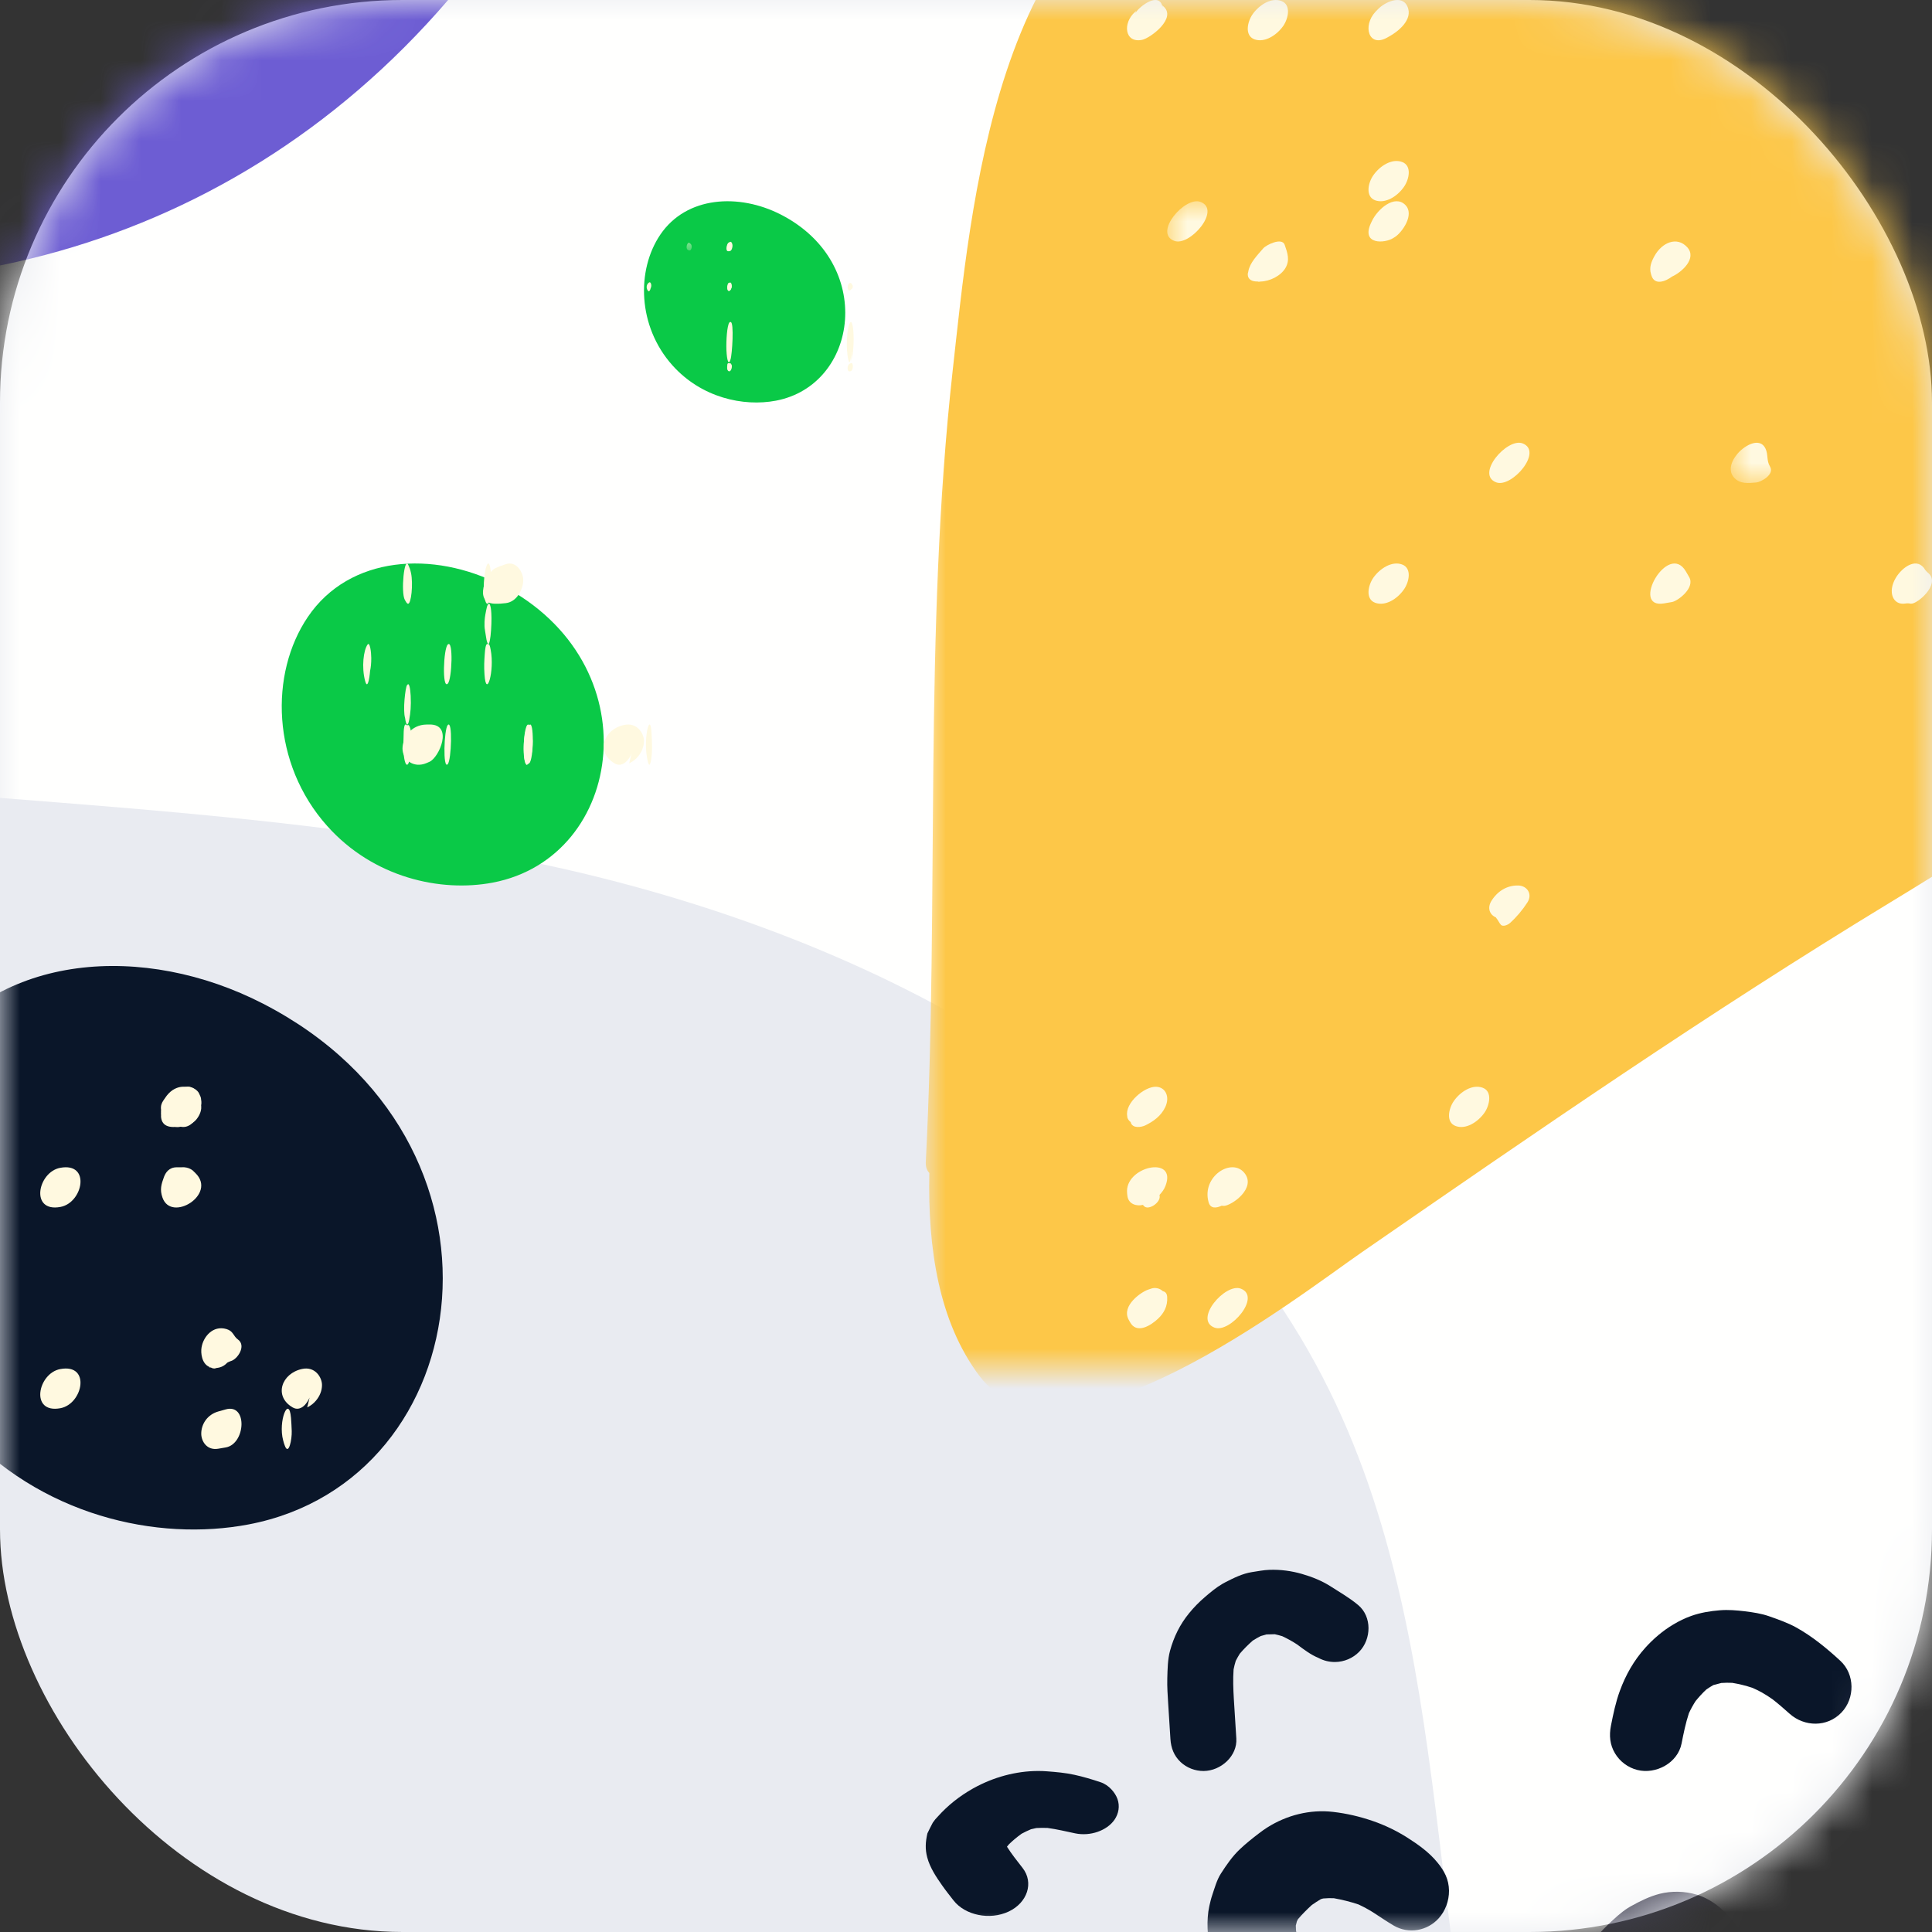 <svg width="48" height="48" viewBox="0 0 48 48" fill="none" xmlns="http://www.w3.org/2000/svg">
<rect x="0" y="0" width="48" height="48" fill="#333333" stroke="none"/>
<rect width="48" height="48" rx="10" fill="#E9EBF1"/>
<mask id="mask0_0_573" style="mask-type:luminance" maskUnits="userSpaceOnUse" x="0" y="0" width="48" height="48">
<rect width="48" height="48" rx="10" fill="white"/>
</mask>
<g mask="url(#mask0_0_573)">
<mask id="mask1_0_573" style="mask-type:luminance" maskUnits="userSpaceOnUse" x="-134" y="-12" width="186" height="105">
<path fill-rule="evenodd" clip-rule="evenodd" d="M-134 -12H52V93H-134V-12Z" fill="white"/>
</mask>
<g mask="url(#mask1_0_573)">
<path fill-rule="evenodd" clip-rule="evenodd" d="M52 95.151V103H-134V-21H-115.802C-114.048 -20.343 -112.337 -19.569 -110.686 -18.689C-99.791 -12.88 -91.52 -2.442 -88.095 9.42C-85.109 19.761 -85.7 30.745 -84.645 41.459C-83.591 52.17 -80.375 63.501 -71.933 70.177C-65.123 75.561 -55.962 77.025 -47.284 76.712C-38.609 76.397 -30.061 74.505 -21.396 73.987C-8.018 73.183 5.545 75.718 17.726 81.297C27.743 85.885 37.026 92.554 47.851 94.605C49.225 94.866 50.611 95.047 52 95.151Z" fill="#FFFFFE"/>
<path fill-rule="evenodd" clip-rule="evenodd" d="M52 -21V70C51.777 69.935 51.556 69.866 51.337 69.791C45.339 67.775 40.306 63.008 38.022 57.093C35.237 49.884 36.446 41.475 33.027 34.544C29.435 27.256 21.411 23.161 13.476 21.471C5.544 19.78 -2.676 19.997 -10.678 18.682C-24.315 16.445 -37.168 9.631 -46.689 -0.411C-51.086 -5.046 -54.852 -10.495 -56.369 -16.708C-56.712 -18.107 -56.923 -19.551 -57 -21H52Z" fill="#FFFFFE"/>
</g>
<path fill-rule="evenodd" clip-rule="evenodd" d="M-23.227 -19.396C-25.656 -15.451 -27.068 -11.246 -25.002 -6.814C-17.336 9.536 4.987 12.565 14 -4.204C16.288 -8.459 16.897 -13.324 14.315 -17.547C11.738 -21.758 7.399 -25.681 3.464 -28.625C-0.444 -31.551 -4.965 -32.862 -9.726 -31.396C-15.527 -29.608 -20.178 -24.353 -23.227 -19.396Z" fill="#6D5DD3"/>
<path fill-rule="evenodd" clip-rule="evenodd" d="M-1.027 35.409C0.993 37.671 3.913 38.304 6.176 37.874C11.926 36.779 13.123 28.324 6.532 24.934C3.596 23.425 -0.052 23.645 -1.865 26.323C-3.537 28.792 -3.446 32.699 -1.027 35.409Z" fill="#0A1629"/>
<path fill-rule="evenodd" clip-rule="evenodd" d="M4.563 27.018C4.471 27.049 4.381 27.082 4.298 27.123C4.088 27.222 3.748 27.992 4.298 28C4.389 28.001 4.477 27.995 4.565 27.985C4.854 27.951 5.001 27.62 5 27.405C5 27.239 4.838 26.922 4.563 27.018Z" fill="#FFF9E0"/>
<path fill-rule="evenodd" clip-rule="evenodd" d="M4.671 27C4.383 27.002 4.286 27.119 4.122 27.271C4.025 27.359 3.93 27.53 4.072 27.657C4.133 27.714 4.204 27.821 4.298 27.897C4.788 28.281 5.086 27.483 4.978 27.237L4.944 27.163C4.91 27.084 4.777 27 4.671 27Z" fill="#FFF9E0"/>
<path fill-rule="evenodd" clip-rule="evenodd" d="M4.855 29.145C4.833 29.125 4.811 29.102 4.789 29.08C4.729 29.033 4.658 29.006 4.575 29C4.513 29 4.453 29 4.394 29.001C4.201 29 4.116 29.129 4.074 29.241C4.007 29.424 3.966 29.555 4.037 29.754C4.255 30.381 5.399 29.673 4.855 29.145Z" fill="#FFF9E0"/>
<path fill-rule="evenodd" clip-rule="evenodd" d="M4.872 27.314C4.818 27.095 4.639 26.904 4.34 27.053C4.061 27.192 3.795 27.724 4.23 27.955C4.421 28.056 4.632 27.964 4.773 27.9C4.925 27.831 5.142 27.442 4.872 27.314Z" fill="#FFF9E0"/>
<path fill-rule="evenodd" clip-rule="evenodd" d="M-0.331 34C-0.354 34 -0.378 34 -0.402 34.001C-0.793 34.005 -0.999 34.329 -1 34.601C-0.998 34.875 -0.729 35.096 -0.402 34.957C-0.378 34.947 -0.354 34.938 -0.331 34.927C-0.092 34.825 0.276 33.993 -0.331 34Z" fill="#FFF9E0"/>
<path fill-rule="evenodd" clip-rule="evenodd" d="M-0.523 35.023C-0.586 35.012 -0.648 35.005 -0.732 35C-0.865 34.994 -0.944 35.1 -0.963 35.18C-0.965 35.182 -1.021 35.665 -0.991 35.47C-1.063 35.938 -0.498 36.212 -0.152 35.794C-0.052 35.674 -0.017 35.555 -0.002 35.406C0.023 35.176 -0.242 34.962 -0.523 35.023Z" fill="#FFF9E0"/>
<path fill-rule="evenodd" clip-rule="evenodd" d="M1.498 34.014C0.938 34.117 0.737 35.127 1.499 34.987C2.062 34.883 2.264 33.872 1.498 34.014Z" fill="#FFF9E0"/>
<path fill-rule="evenodd" clip-rule="evenodd" d="M-0.475 32.007C-0.512 32.011 -0.55 32.019 -0.583 32.029C-0.817 32.093 -1.211 32.641 -0.861 32.839C-0.685 33.052 -0.418 33.039 -0.246 32.886C-0.05 32.709 0.054 32.545 -0.028 32.283C-0.085 32.103 -0.24 31.968 -0.475 32.007Z" fill="#FFF9E0"/>
<path fill-rule="evenodd" clip-rule="evenodd" d="M5.608 35.016C5.545 35.033 5.483 35.051 5.423 35.068C5.15 35.145 4.999 35.384 5 35.621C5.001 35.814 5.145 36.042 5.423 35.993C5.486 35.983 5.548 35.971 5.61 35.961C6.103 35.873 6.157 34.862 5.608 35.016Z" fill="#FFF9E0"/>
<path fill-rule="evenodd" clip-rule="evenodd" d="M7.507 34.011C6.993 34.119 6.794 34.69 7.271 34.967C7.466 35.081 7.632 34.872 7.691 34.722C7.672 34.803 7.653 34.884 7.633 34.966C7.724 34.922 7.795 34.865 7.852 34.796C7.944 34.686 8 34.552 8 34.41C7.999 34.216 7.827 33.943 7.507 34.011Z" fill="#FFF9E0"/>
<path fill-rule="evenodd" clip-rule="evenodd" d="M5.911 33.279C5.796 33.197 5.8 33.072 5.63 33.021C5.283 32.917 5.051 33.222 5.01 33.465C5.008 33.469 5.008 33.474 5.007 33.479C4.985 33.612 5.009 33.88 5.205 33.963C5.202 33.966 5.198 33.968 5.198 33.972C5.213 33.976 5.223 33.973 5.238 33.975C5.26 33.981 5.273 33.996 5.298 33.997C5.308 33.998 5.319 33.999 5.329 34C5.347 34.001 5.359 33.989 5.376 33.989C5.382 33.987 5.383 33.985 5.389 33.986C5.497 33.974 5.58 33.928 5.645 33.856C5.672 33.842 5.698 33.827 5.733 33.816C5.9 33.774 6.128 33.434 5.911 33.279Z" fill="#FFF9E0"/>
<path fill-rule="evenodd" clip-rule="evenodd" d="M7.036 35.79C7.051 35.847 7.064 35.891 7.083 35.935C7.174 36.154 7.255 35.765 7.248 35.557C7.244 35.444 7.239 35.34 7.23 35.227C7.181 34.648 6.903 35.303 7.036 35.79Z" fill="#FFF9E0"/>
<path fill-rule="evenodd" clip-rule="evenodd" d="M1.497 29.014C0.937 29.117 0.737 30.128 1.501 29.986C2.063 29.883 2.264 28.872 1.497 29.014Z" fill="#FFF9E0"/>
<path fill-rule="evenodd" clip-rule="evenodd" d="M8.128 20.52C9.281 21.811 10.95 22.173 12.243 21.928C15.529 21.302 16.213 16.471 12.447 14.534C10.769 13.671 8.685 13.797 7.648 15.328C6.693 16.738 6.745 18.971 8.128 20.52Z" fill="#0AC947"/>
<path fill-rule="evenodd" clip-rule="evenodd" d="M12.562 14.018C12.471 14.048 12.38 14.081 12.297 14.122C12.089 14.223 11.748 14.992 12.297 14.999C12.389 15.002 12.477 14.996 12.565 14.985C12.855 14.952 13.002 14.621 13 14.406C13.001 14.24 12.839 13.922 12.562 14.018Z" fill="#FFF9E0"/>
<path fill-rule="evenodd" clip-rule="evenodd" d="M12.153 15C12.103 15.002 12.087 15.12 12.058 15.271C12.041 15.358 12.025 15.532 12.049 15.658C12.06 15.715 12.072 15.82 12.088 15.898C12.174 16.28 12.226 15.485 12.207 15.238L12.201 15.162C12.195 15.087 12.172 15.001 12.153 15Z" fill="#FFF9E0"/>
<path fill-rule="evenodd" clip-rule="evenodd" d="M12.191 16.146C12.186 16.125 12.182 16.103 12.178 16.081C12.167 16.035 12.154 16.008 12.138 16.002C12.126 15.999 12.115 16 12.104 16C12.068 16.002 12.052 16.129 12.044 16.243C12.031 16.423 12.023 16.556 12.037 16.754C12.078 17.381 12.293 16.672 12.191 16.146Z" fill="#FFF9E0"/>
<path fill-rule="evenodd" clip-rule="evenodd" d="M12.202 14.314C12.191 14.093 12.153 13.905 12.09 14.053C12.031 14.192 11.975 14.724 12.067 14.956C12.107 15.055 12.152 14.964 12.181 14.9C12.214 14.831 12.259 14.442 12.202 14.314Z" fill="#FFF9E0"/>
<path fill-rule="evenodd" clip-rule="evenodd" d="M10.67 18C10.646 17.999 10.622 18 10.599 18.001C10.209 18.005 10.001 18.33 10 18.601C10.003 18.874 10.271 19.096 10.598 18.958C10.622 18.948 10.646 18.938 10.669 18.927C10.909 18.825 11.274 17.993 10.67 18Z" fill="#FFF9E0"/>
<path fill-rule="evenodd" clip-rule="evenodd" d="M10.119 18.023C10.106 18.012 10.094 18.005 10.076 18C10.049 17.992 10.033 18.1 10.03 18.178C10.029 18.182 10.018 18.664 10.024 18.472C10.009 18.938 10.124 19.212 10.194 18.794C10.215 18.674 10.222 18.555 10.225 18.405C10.23 18.177 10.176 17.96 10.119 18.023Z" fill="#FFF9E0"/>
<path fill-rule="evenodd" clip-rule="evenodd" d="M11.124 18.014C11.032 18.117 10.999 19.128 11.124 18.986C11.216 18.883 11.249 17.872 11.124 18.014Z" fill="#FFF9E0"/>
<path fill-rule="evenodd" clip-rule="evenodd" d="M10.128 17.006C10.122 17.011 10.116 17.019 10.11 17.027C10.071 17.091 10.005 17.642 10.064 17.838C10.093 18.052 10.137 18.04 10.166 17.886C10.199 17.71 10.216 17.544 10.203 17.283C10.193 17.103 10.167 16.968 10.128 17.006Z" fill="#FFF9E0"/>
<path fill-rule="evenodd" clip-rule="evenodd" d="M13.148 18.016C13.134 18.033 13.12 18.049 13.106 18.066C13.044 18.142 13.01 18.383 13.01 18.622C13.01 18.812 13.043 19.041 13.106 18.994C13.12 18.982 13.134 18.97 13.149 18.962C13.261 18.874 13.273 17.861 13.148 18.016Z" fill="#FFF9E0"/>
<path fill-rule="evenodd" clip-rule="evenodd" d="M15.507 18.011C14.992 18.119 14.795 18.69 15.271 18.967C15.466 19.082 15.632 18.873 15.69 18.724C15.671 18.803 15.652 18.884 15.632 18.966C15.722 18.921 15.794 18.866 15.851 18.796C15.943 18.686 15.998 18.552 16 18.411C15.998 18.216 15.827 17.943 15.507 18.011Z" fill="#FFF9E0"/>
<path fill-rule="evenodd" clip-rule="evenodd" d="M13.215 18.279C13.19 18.197 13.191 18.071 13.153 18.021C13.076 17.918 13.024 18.221 13.015 18.465C13.014 18.468 13.014 18.474 13.014 18.478C13.009 18.611 13.015 18.881 13.058 18.961C13.057 18.965 13.057 18.969 13.056 18.972C13.06 18.974 13.062 18.972 13.066 18.974C13.07 18.98 13.073 18.995 13.079 18.998C13.081 18.996 13.084 18.999 13.086 19C13.09 19.001 13.092 18.989 13.096 18.988C13.098 18.987 13.098 18.986 13.099 18.985C13.124 18.973 13.141 18.927 13.157 18.857C13.163 18.841 13.168 18.827 13.176 18.815C13.213 18.774 13.264 18.433 13.215 18.279Z" fill="#FFF9E0"/>
<path fill-rule="evenodd" clip-rule="evenodd" d="M16.07 18.79C16.079 18.847 16.087 18.891 16.099 18.935C16.155 19.155 16.203 18.764 16.2 18.558C16.198 18.444 16.194 18.34 16.188 18.228C16.159 17.647 15.988 18.303 16.07 18.79Z" fill="#FFF9E0"/>
<path fill-rule="evenodd" clip-rule="evenodd" d="M11.124 16.014C11.018 16.117 10.981 17.128 11.124 16.986C11.23 16.884 11.267 15.872 11.124 16.014Z" fill="#FFF9E0"/>
<path fill-rule="evenodd" clip-rule="evenodd" d="M9.132 16.014C9.033 16.15 8.978 16.574 9.072 16.92C9.129 17.132 9.177 16.88 9.195 16.668C9.214 16.58 9.225 16.471 9.224 16.347C9.224 16.205 9.19 15.935 9.132 16.014Z" fill="#FFF9E0"/>
<path fill-rule="evenodd" clip-rule="evenodd" d="M10.144 14.037C10.045 13.806 9.955 14.719 10.058 14.904C10.085 14.952 10.108 14.995 10.136 15C10.217 15.013 10.268 14.504 10.212 14.238C10.192 14.144 10.171 14.095 10.144 14.037Z" fill="#FFF9E0"/>
<path fill-rule="evenodd" clip-rule="evenodd" d="M16.705 9.075C17.426 9.882 18.469 10.108 19.277 9.955C21.331 9.564 21.758 6.544 19.404 5.333C18.357 4.795 17.053 4.873 16.405 5.83C15.808 6.712 15.841 8.108 16.705 9.075Z" fill="#0AC947"/>
<path fill-rule="evenodd" clip-rule="evenodd" d="M18.133 6.011C18.12 6.018 18.107 6.026 18.093 6.035C18.062 6.059 18.011 6.24 18.093 6.242C18.107 6.243 18.12 6.241 18.134 6.238C18.177 6.23 18.199 6.152 18.199 6.102C18.2 6.063 18.175 5.989 18.133 6.011Z" fill="#FFF9E0"/>
<path fill-rule="evenodd" clip-rule="evenodd" d="M18.141 6.04C18.112 6.041 18.102 6.06 18.086 6.086C18.076 6.101 18.067 6.129 18.081 6.151C18.087 6.161 18.094 6.178 18.103 6.191C18.152 6.256 18.183 6.122 18.172 6.08L18.168 6.068C18.164 6.054 18.152 6.04 18.141 6.04Z" fill="#FFF9E0"/>
<path fill-rule="evenodd" clip-rule="evenodd" d="M18.163 7.056C18.16 7.052 18.158 7.048 18.155 7.044C18.149 7.034 18.142 7.029 18.133 7.028C18.125 7.028 18.12 7.028 18.113 7.028C18.092 7.028 18.082 7.053 18.078 7.074C18.07 7.109 18.066 7.135 18.074 7.174C18.097 7.294 18.221 7.159 18.163 7.056Z" fill="#FFF9E0"/>
<path fill-rule="evenodd" clip-rule="evenodd" d="M18.169 6.089C18.163 6.046 18.141 6.009 18.104 6.038C18.071 6.065 18.038 6.168 18.091 6.213C18.114 6.232 18.14 6.214 18.157 6.202C18.175 6.188 18.202 6.113 18.169 6.089Z" fill="#FFF9E0"/>
<path fill-rule="evenodd" clip-rule="evenodd" d="M18.151 8C18.146 8.002 18.143 8.003 18.14 8C18.079 8.006 18.046 8.329 18.046 8.602C18.047 8.875 18.089 9.096 18.14 8.958C18.144 8.948 18.147 8.94 18.15 8.928C18.188 8.826 18.245 7.993 18.151 8Z" fill="#FFF9E0"/>
<path fill-rule="evenodd" clip-rule="evenodd" d="M18.121 9.027C18.114 9.025 18.107 9.023 18.097 9.023C18.081 9.022 18.071 9.043 18.07 9.059C18.07 9.059 18.063 9.157 18.066 9.118C18.058 9.214 18.124 9.269 18.165 9.184C18.177 9.16 18.181 9.134 18.183 9.105C18.185 9.059 18.154 9.015 18.121 9.027Z" fill="#FFF9E0"/>
<path fill-rule="evenodd" clip-rule="evenodd" d="M18.124 9.035C18.071 9.054 18.051 9.24 18.124 9.214C18.177 9.195 18.196 9.009 18.124 9.035Z" fill="#FFF9E0"/>
<path fill-rule="evenodd" clip-rule="evenodd" d="M18.126 7.048C18.122 7.05 18.119 7.051 18.116 7.052C18.094 7.062 18.055 7.146 18.089 7.177C18.106 7.209 18.131 7.208 18.148 7.184C18.168 7.157 18.177 7.132 18.169 7.091C18.163 7.063 18.149 7.042 18.126 7.048Z" fill="#FFF9E0"/>
<path fill-rule="evenodd" clip-rule="evenodd" d="M21.138 9.024C21.13 9.027 21.122 9.031 21.114 9.035C21.078 9.051 21.058 9.1 21.058 9.151C21.059 9.19 21.078 9.237 21.114 9.226C21.122 9.224 21.13 9.223 21.138 9.22C21.203 9.202 21.21 8.992 21.138 9.024Z" fill="#FFF9E0"/>
<path fill-rule="evenodd" clip-rule="evenodd" d="M21.125 8.01C21.038 8.119 21.004 8.688 21.084 8.967C21.117 9.081 21.146 8.874 21.156 8.725C21.154 8.805 21.15 8.883 21.146 8.966C21.162 8.922 21.175 8.866 21.184 8.796C21.199 8.688 21.209 8.552 21.209 8.41C21.209 8.216 21.179 7.944 21.125 8.01Z" fill="#FFF9E0"/>
<path fill-rule="evenodd" clip-rule="evenodd" d="M21.177 7.082C21.162 7.066 21.163 7.043 21.141 7.034C21.097 7.014 21.066 7.072 21.061 7.117C21.061 7.119 21.061 7.119 21.061 7.121C21.058 7.145 21.061 7.196 21.086 7.211C21.085 7.212 21.085 7.212 21.085 7.213C21.087 7.214 21.088 7.213 21.09 7.214C21.093 7.214 21.095 7.218 21.098 7.218C21.099 7.219 21.101 7.219 21.102 7.219C21.104 7.219 21.106 7.218 21.108 7.217C21.108 7.217 21.109 7.216 21.11 7.216C21.124 7.214 21.134 7.205 21.143 7.192C21.146 7.188 21.149 7.185 21.154 7.184C21.175 7.176 21.205 7.112 21.177 7.082Z" fill="#FFF9E0"/>
<path fill-rule="evenodd" clip-rule="evenodd" d="M21.093 9.172C21.098 9.18 21.102 9.188 21.11 9.194C21.141 9.229 21.169 9.167 21.168 9.134C21.167 9.115 21.165 9.1 21.161 9.08C21.144 8.989 21.046 9.092 21.093 9.172Z" fill="#FFF9E0"/>
<path fill-rule="evenodd" clip-rule="evenodd" d="M18.124 7.022C18.063 7.044 18.041 7.257 18.124 7.227C18.185 7.205 18.206 6.992 18.124 7.022Z" fill="#FFF9E0"/>
<path fill-rule="evenodd" clip-rule="evenodd" d="M16.129 7.017C16.072 7.047 16.04 7.14 16.094 7.218C16.127 7.265 16.155 7.209 16.165 7.162C16.176 7.143 16.182 7.118 16.181 7.091C16.182 7.058 16.162 6.999 16.129 7.017Z" fill="#FFF9E0"/>
<mask id="mask2_0_573" style="mask-type:luminance" maskUnits="userSpaceOnUse" x="16" y="-12" width="36" height="18">
<path fill-rule="evenodd" clip-rule="evenodd" d="M16 -12H52V6H16V-12Z" fill="white"/>
</mask>
<g mask="url(#mask2_0_573)">
<path fill-rule="evenodd" clip-rule="evenodd" d="M17.133 6.038C17.077 5.994 17.026 6.169 17.085 6.205C17.1 6.214 17.113 6.223 17.129 6.223C17.174 6.226 17.203 6.127 17.172 6.076C17.16 6.059 17.148 6.049 17.133 6.038Z" fill="#FFF9E0"/>
</g>
<mask id="mask3_0_573" style="mask-type:luminance" maskUnits="userSpaceOnUse" x="23" y="-12" width="29" height="46">
<path fill-rule="evenodd" clip-rule="evenodd" d="M23 -12H52V34H23V-12Z" fill="white"/>
</mask>
<g mask="url(#mask3_0_573)">
<path fill-rule="evenodd" clip-rule="evenodd" d="M49.603 1.599C45.995 0.074 42.288 -1.238 38.599 -2.575C35.828 -3.576 32.827 -4.491 29.868 -3.701C24.723 -2.328 24.116 5.22 23.671 9.19C22.942 15.736 23.337 22.311 23.001 28.865C22.994 28.997 23.032 29.085 23.089 29.141C23.049 31.017 23.322 32.837 24.334 34.185C26.337 36.85 32.23 32.22 33.834 31.112C38.192 28.101 42.421 25.18 46.981 22.409C49.8 20.698 52.534 18.881 55.243 17.021C57.162 15.71 59.34 14.224 60.403 12.167C63.509 6.145 53.681 3.326 49.603 1.599Z" fill="#FDC748"/>
</g>
<path fill-rule="evenodd" clip-rule="evenodd" d="M30.174 32.984C30.556 33.131 31.35 32.214 30.827 32.016C30.442 31.869 29.65 32.786 30.174 32.984Z" fill="#FFF9E0"/>
<path fill-rule="evenodd" clip-rule="evenodd" d="M28.036 32.777C28.047 32.796 28.057 32.816 28.067 32.834C28.233 33.163 28.594 32.931 28.774 32.76C28.913 32.628 29.014 32.458 28.998 32.218C28.991 32.124 28.944 32.091 28.888 32.077C28.81 32.005 28.7 31.983 28.608 32.013C28.58 32.024 28.551 32.032 28.522 32.042C28.358 32.097 27.863 32.432 28.036 32.777Z" fill="#FFF9E0"/>
<path fill-rule="evenodd" clip-rule="evenodd" d="M28.003 29.647C28.004 29.665 28.007 29.685 28.009 29.702C28.03 29.918 28.238 29.974 28.395 29.935C28.402 29.943 28.41 29.953 28.42 29.962C28.525 30.086 28.841 29.88 28.811 29.708C28.81 29.702 28.807 29.695 28.807 29.689C28.867 29.622 28.924 29.552 28.958 29.457C29.249 28.691 27.931 28.98 28.003 29.647Z" fill="#FFF9E0"/>
<path fill-rule="evenodd" clip-rule="evenodd" d="M28.006 27.73C28.004 27.764 28.018 27.797 28.042 27.828C28.055 27.849 28.077 27.865 28.097 27.884C28.095 27.885 28.096 27.887 28.093 27.889C28.142 28.044 28.359 28.005 28.452 27.961C28.645 27.867 28.844 27.733 28.951 27.505C29.07 27.253 28.962 27.012 28.725 27C28.436 26.988 27.941 27.405 28.006 27.73Z" fill="#FFF9E0"/>
<path fill-rule="evenodd" clip-rule="evenodd" d="M30.027 29.868C30.073 30.036 30.219 30.017 30.351 29.956C30.372 29.958 30.39 29.959 30.413 29.96C30.611 29.945 31.218 29.519 30.919 29.144C30.605 28.748 29.848 29.228 30.027 29.868Z" fill="#FFF9E0"/>
<path fill-rule="evenodd" clip-rule="evenodd" d="M36.166 27.976C36.417 28.069 36.715 27.88 36.881 27.646C37.01 27.46 37.084 27.114 36.835 27.024C36.583 26.931 36.285 27.119 36.12 27.355C35.99 27.541 35.916 27.886 36.166 27.976Z" fill="#FFF9E0"/>
<path fill-rule="evenodd" clip-rule="evenodd" d="M37.166 22.793C37.171 22.801 37.171 22.809 37.192 22.831C37.227 22.877 37.248 22.93 37.289 22.976C37.343 23.034 37.469 22.974 37.513 22.934C37.679 22.785 37.824 22.611 37.947 22.422C38.081 22.216 37.945 22.007 37.723 22C37.439 21.993 37.201 22.142 37.05 22.389C36.953 22.552 37 22.721 37.166 22.793Z" fill="#FFF9E0"/>
<path fill-rule="evenodd" clip-rule="evenodd" d="M28.376 0.99C28.576 0.949 29.261 0.444 28.893 0.148C28.871 0.124 28.869 0.139 28.886 0.192C28.822 -0.23 28.309 0.149 28.204 0.33C28.232 0.274 28.232 0.263 28.201 0.296C27.89 0.564 27.934 1.079 28.376 0.99Z" fill="#FFF9E0"/>
<path fill-rule="evenodd" clip-rule="evenodd" d="M34.461 0.935L34.529 0.897C34.716 0.793 35.117 0.494 34.967 0.161C34.829 -0.155 34.386 0.063 34.232 0.232C34.213 0.251 34.192 0.271 34.174 0.291C33.844 0.645 34.007 1.189 34.461 0.935Z" fill="#FFF9E0"/>
<path fill-rule="evenodd" clip-rule="evenodd" d="M31.014 6.743C31.013 6.752 31.009 6.761 31.009 6.768C31.008 6.781 31 6.793 31 6.807C30.998 6.948 31.108 6.997 31.25 6.994C31.259 6.996 31.264 7 31.273 7C31.286 7 31.297 6.996 31.31 6.996C31.311 6.996 31.311 6.996 31.312 6.995C31.551 6.99 31.824 6.853 31.938 6.656C32.052 6.46 31.986 6.28 31.918 6.083C31.851 5.889 31.459 6.085 31.386 6.169C31.246 6.334 31.051 6.525 31.014 6.743Z" fill="#FFF9E0"/>
<path fill-rule="evenodd" clip-rule="evenodd" d="M31.166 0.977C31.417 1.067 31.714 0.881 31.881 0.646C32.01 0.459 32.084 0.115 31.834 0.024C31.584 -0.068 31.285 0.12 31.12 0.354C30.99 0.54 30.916 0.884 31.166 0.977Z" fill="#FFF9E0"/>
<path fill-rule="evenodd" clip-rule="evenodd" d="M34.166 4.977C34.417 5.067 34.716 4.88 34.879 4.645C35.011 4.459 35.085 4.115 34.834 4.024C34.582 3.932 34.285 4.118 34.12 4.355C33.989 4.538 33.916 4.885 34.166 4.977Z" fill="#FFF9E0"/>
<path fill-rule="evenodd" clip-rule="evenodd" d="M34.621 5.911C34.636 5.903 34.65 5.892 34.666 5.882C34.832 5.772 35.155 5.329 34.913 5.09C34.65 4.828 34.227 5.19 34.083 5.496C34.077 5.51 34.069 5.524 34.062 5.54C33.807 6.087 34.408 6.052 34.621 5.911Z" fill="#FFF9E0"/>
<mask id="mask4_0_573" style="mask-type:luminance" maskUnits="userSpaceOnUse" x="29" y="5" width="23" height="9">
<path fill-rule="evenodd" clip-rule="evenodd" d="M29 5H52V14H29V5Z" fill="white"/>
</mask>
<g mask="url(#mask4_0_573)">
<path fill-rule="evenodd" clip-rule="evenodd" d="M29.173 5.984C29.557 6.131 30.351 5.213 29.826 5.016C29.442 4.869 28.65 5.786 29.173 5.984Z" fill="#FFF9E0"/>
</g>
<path fill-rule="evenodd" clip-rule="evenodd" d="M47.334 14.995C47.382 14.987 47.429 14.988 47.476 14.999C47.636 15.012 48.207 14.52 47.921 14.25C47.892 14.225 47.862 14.197 47.835 14.164C47.64 13.821 47.266 14.08 47.1 14.357C46.886 14.718 47.039 15.043 47.334 14.995Z" fill="#FFF9E0"/>
<path fill-rule="evenodd" clip-rule="evenodd" d="M48.195 9.942C48.373 10.152 48.858 9.739 48.933 9.557C48.972 9.459 49.011 9.365 48.997 9.252C48.962 8.967 48.684 8.96 48.522 9.054C48.346 9.155 48.226 9.28 48.089 9.45C47.922 9.656 48.009 9.914 48.195 9.942Z" fill="#FFF9E0"/>
<path fill-rule="evenodd" clip-rule="evenodd" d="M48.018 11.82C48.116 12.118 48.507 11.982 48.667 11.863C48.815 11.753 49.018 11.569 48.999 11.333C48.997 11.294 48.993 11.255 48.982 11.215C48.909 10.809 48.37 11.063 48.234 11.282C48.211 11.32 48.183 11.357 48.156 11.396C48.044 11.508 47.962 11.651 48.018 11.82Z" fill="#FFF9E0"/>
<path fill-rule="evenodd" clip-rule="evenodd" d="M48.001 14.772C48.027 15.179 48.542 14.945 48.679 14.802C48.827 14.644 48.952 14.468 48.993 14.226C49.057 13.847 48.676 14.023 48.494 14.189C48.261 14.257 47.983 14.464 48.001 14.772Z" fill="#FFF9E0"/>
<mask id="mask5_0_573" style="mask-type:luminance" maskUnits="userSpaceOnUse" x="43" y="6" width="8" height="6">
<path fill-rule="evenodd" clip-rule="evenodd" d="M43 6H51V12H43V6Z" fill="white"/>
</mask>
<g mask="url(#mask5_0_573)">
<path fill-rule="evenodd" clip-rule="evenodd" d="M43.074 11.857C43.23 12.038 43.443 12.001 43.636 11.987C43.737 11.98 44.098 11.795 43.975 11.591C43.883 11.439 43.936 11.293 43.862 11.143C43.706 10.825 43.284 11.11 43.145 11.302C43.133 11.319 43.121 11.334 43.109 11.35C43.004 11.497 42.944 11.704 43.074 11.857Z" fill="#FFF9E0"/>
</g>
<path fill-rule="evenodd" clip-rule="evenodd" d="M41.02 6.813C41.025 6.826 41.028 6.838 41.032 6.851C41.111 7.094 41.377 6.995 41.54 6.872C41.779 6.766 42.171 6.42 41.918 6.142C41.666 5.866 41.293 6.021 41.105 6.361C41.032 6.494 40.966 6.642 41.02 6.813Z" fill="#FFF9E0"/>
<path fill-rule="evenodd" clip-rule="evenodd" d="M37.173 11.984C37.558 12.13 38.349 11.213 37.827 11.015C37.442 10.871 36.651 11.787 37.173 11.984Z" fill="#FFF9E0"/>
<path fill-rule="evenodd" clip-rule="evenodd" d="M41.343 14.991C41.409 14.979 41.476 14.969 41.542 14.957C41.683 14.932 42.124 14.605 41.966 14.336C41.939 14.29 41.914 14.243 41.885 14.196C41.44 13.437 40.491 15.138 41.343 14.991Z" fill="#FFF9E0"/>
<path fill-rule="evenodd" clip-rule="evenodd" d="M34.166 14.976C34.418 15.068 34.715 14.882 34.879 14.646C35.011 14.46 35.084 14.116 34.834 14.024C34.583 13.932 34.285 14.121 34.12 14.354C33.99 14.541 33.916 14.884 34.166 14.976Z" fill="#FFF9E0"/>
<path fill-rule="evenodd" clip-rule="evenodd" d="M41.631 49.109L41.594 49.079L41.593 49.079L41.631 49.109ZM41.519 49.044L41.478 49.039L41.519 49.044ZM40.439 47.407L40.511 47.364C40.744 47.234 40.983 47.115 41.239 47.05C41.538 46.977 41.855 46.984 42.149 47.071C42.574 47.195 42.904 47.518 43.176 47.874C43.36 48.115 43.545 48.359 43.664 48.645C43.749 48.799 43.793 48.967 43.795 49.145C43.786 49.229 43.776 49.313 43.767 49.398C43.727 49.567 43.651 49.715 43.539 49.842C43.368 50.033 43.127 50.146 42.88 50.148C42.719 50.149 42.568 50.108 42.426 50.025C42.272 49.913 42.123 49.807 42.005 49.652C41.953 49.583 41.901 49.514 41.849 49.444C41.757 49.321 41.663 49.202 41.562 49.09L41.513 49.105C41.43 49.152 41.35 49.202 41.272 49.258C41.151 49.375 41.037 49.499 40.931 49.634L40.871 49.749L40.865 49.775L40.871 49.974C40.976 50.571 41.17 51.149 41.346 51.725C41.504 52.247 41.166 52.824 40.691 52.965C40.458 53.034 40.203 53.003 39.99 52.877C39.762 52.742 39.618 52.524 39.539 52.263C39.388 51.766 39.214 51.266 39.117 50.753C39.028 50.289 38.947 49.817 39.044 49.346C39.147 48.843 39.415 48.441 39.722 48.059C39.794 47.971 39.873 47.89 39.954 47.813C40.105 47.672 40.264 47.52 40.439 47.407Z" fill="#434253"/>
<path fill-rule="evenodd" clip-rule="evenodd" d="M31.277 45.55C31.117 45.672 30.955 45.801 30.808 45.94C30.618 46.119 30.474 46.329 30.33 46.553C30.231 46.708 30.176 46.912 30.118 47.083C30.088 47.17 30.068 47.259 30.047 47.349C29.966 47.716 30.002 48.1 30.063 48.465C30.181 49.168 30.497 49.812 30.804 50.44C31.078 51.003 31.817 51.151 32.307 50.841C32.555 50.684 32.736 50.424 32.807 50.127C32.881 49.815 32.822 49.527 32.685 49.247C32.582 49.036 32.482 48.826 32.385 48.612C32.309 48.403 32.245 48.192 32.2 47.972L32.194 47.841L32.221 47.735L32.246 47.684C32.353 47.557 32.47 47.441 32.592 47.329C32.666 47.278 32.74 47.228 32.817 47.183L32.874 47.167C32.962 47.159 33.048 47.157 33.136 47.16C33.345 47.198 33.547 47.247 33.75 47.315C33.872 47.372 33.989 47.434 34.104 47.506C34.279 47.618 34.45 47.737 34.629 47.842C34.992 48.053 35.457 47.978 35.744 47.66C35.909 47.477 36.002 47.227 36 46.974C35.997 46.69 35.883 46.481 35.714 46.275C35.51 46.022 35.233 45.826 34.966 45.656C34.695 45.484 34.404 45.344 34.103 45.241C33.779 45.13 33.458 45.055 33.119 45.016C32.549 44.95 31.971 45.095 31.482 45.405C31.412 45.45 31.343 45.498 31.277 45.55Z" fill="#0A1629"/>
<path fill-rule="evenodd" clip-rule="evenodd" d="M40.876 40.939C40.593 41.254 40.389 41.614 40.244 42.011C40.141 42.293 40.081 42.583 40.023 42.877C39.976 43.117 39.996 43.347 40.124 43.561C40.247 43.767 40.448 43.916 40.679 43.974C41.139 44.09 41.682 43.802 41.778 43.318C41.828 43.064 41.879 42.812 41.96 42.565C42.008 42.461 42.063 42.361 42.126 42.263C42.209 42.162 42.296 42.065 42.392 41.976C42.449 41.936 42.508 41.899 42.568 41.865L42.766 41.813C42.857 41.807 42.947 41.805 43.038 41.81C43.206 41.838 43.371 41.878 43.533 41.932C43.614 41.967 43.693 42.004 43.77 42.047C43.865 42.1 43.956 42.16 44.045 42.223C44.189 42.335 44.325 42.455 44.462 42.577C44.832 42.907 45.398 42.916 45.75 42.548C46.089 42.195 46.087 41.596 45.721 41.261C45.385 40.951 45.024 40.654 44.623 40.432C44.411 40.315 44.173 40.233 43.946 40.153C43.756 40.087 43.55 40.057 43.352 40.032C43.137 40.007 42.941 39.99 42.727 40.007C42.489 40.026 42.246 40.066 42.019 40.147C41.862 40.203 41.714 40.275 41.573 40.36C41.313 40.514 41.08 40.713 40.876 40.939Z" fill="#0A1629"/>
<path fill-rule="evenodd" clip-rule="evenodd" d="M24.957 45.961L24.953 45.998L24.958 45.959L24.957 45.961ZM24.391 44.323C24.875 44.094 25.445 43.965 26.012 44.008C26.239 44.025 26.47 44.045 26.691 44.094C26.916 44.143 27.129 44.207 27.344 44.279C27.549 44.347 27.707 44.536 27.764 44.698C27.824 44.87 27.796 45.057 27.688 45.213C27.501 45.481 27.089 45.628 26.712 45.549C26.483 45.5 26.259 45.447 26.027 45.415C25.934 45.411 25.841 45.412 25.748 45.417L25.615 45.447C25.535 45.481 25.458 45.517 25.382 45.558C25.268 45.639 25.165 45.726 25.068 45.82L25.018 45.881C25.133 46.063 25.271 46.236 25.406 46.409C25.692 46.775 25.524 47.273 25.062 47.491C24.59 47.714 23.979 47.584 23.692 47.218C23.595 47.093 23.494 46.968 23.404 46.838C23.252 46.623 23.103 46.394 23.038 46.151C22.981 45.94 22.993 45.763 23.041 45.55C23.083 45.461 23.128 45.373 23.174 45.285C23.211 45.229 23.255 45.176 23.305 45.126C23.55 44.855 23.83 44.629 24.175 44.434C24.244 44.395 24.317 44.358 24.391 44.323Z" fill="#0A1629"/>
<path fill-rule="evenodd" clip-rule="evenodd" d="M29.935 39.679C29.791 39.803 29.661 39.934 29.542 40.081C29.314 40.36 29.164 40.667 29.069 41.013C29.01 41.232 29.008 41.471 29.001 41.697C28.995 41.91 29.011 42.125 29.024 42.338C29.041 42.627 29.061 42.917 29.079 43.207C29.093 43.426 29.167 43.623 29.332 43.778C29.485 43.921 29.694 44.002 29.906 44C30.334 43.996 30.745 43.627 30.716 43.191C30.695 42.862 30.673 42.532 30.654 42.203C30.64 41.962 30.631 41.718 30.648 41.477C30.662 41.404 30.68 41.334 30.702 41.263C30.733 41.203 30.766 41.144 30.802 41.086C30.902 40.969 31.009 40.862 31.125 40.76C31.189 40.718 31.255 40.682 31.323 40.647L31.466 40.607L31.672 40.602C31.735 40.616 31.797 40.632 31.858 40.651C31.988 40.712 32.112 40.78 32.231 40.859C32.396 40.983 32.569 41.114 32.756 41.19C32.885 41.259 33.023 41.293 33.169 41.292C33.394 41.29 33.613 41.198 33.769 41.037C34.072 40.728 34.091 40.166 33.742 39.876C33.533 39.7 33.286 39.559 33.056 39.411C32.844 39.275 32.591 39.174 32.35 39.105C32.088 39.029 31.813 38.992 31.541 39.002C31.392 39.006 31.246 39.038 31.1 39.059C30.87 39.095 30.647 39.206 30.441 39.312L30.372 39.35C30.214 39.442 30.072 39.561 29.935 39.679Z" fill="#0A1629"/>
</g>
</svg>
